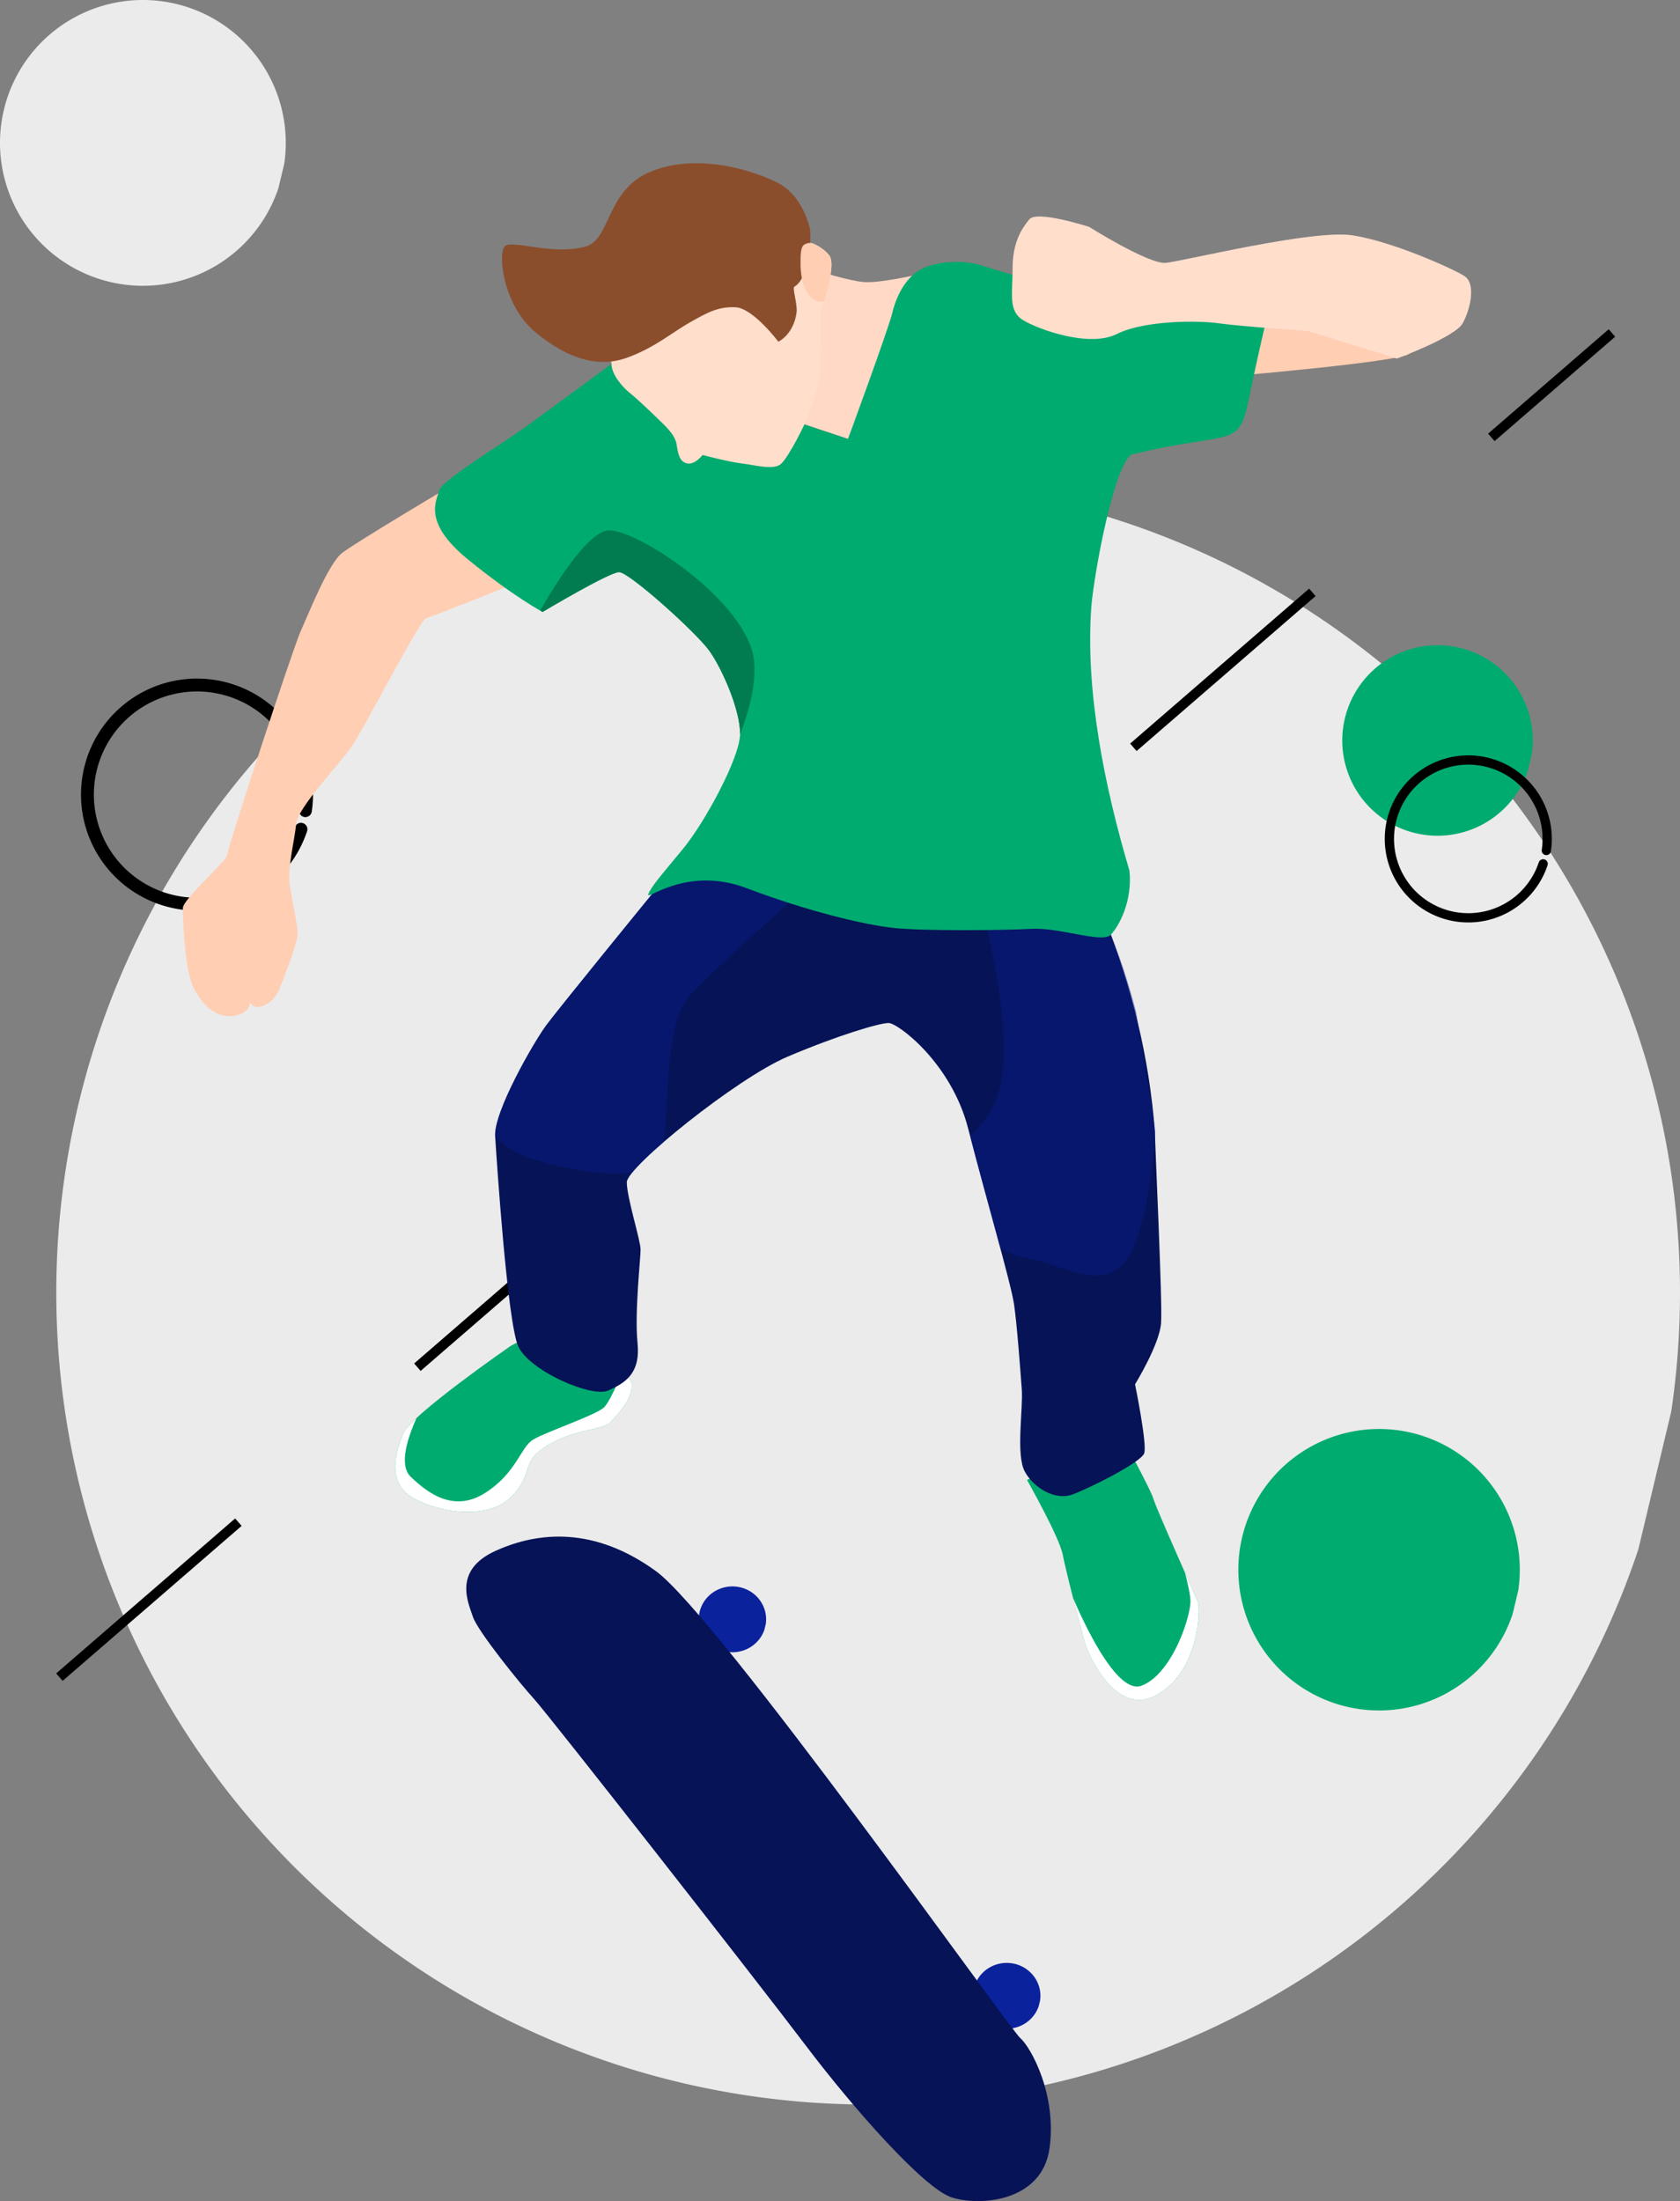 <?xml version="1.0" encoding="UTF-8" standalone="no"?>
<svg
        xmlns:dc="http://purl.org/dc/elements/1.1/"
        xmlns:cc="http://creativecommons.org/ns#"
        xmlns:rdf="http://www.w3.org/1999/02/22-rdf-syntax-ns#"
        xmlns:svg="http://www.w3.org/2000/svg"
        xmlns="http://www.w3.org/2000/svg"
        xmlns:sodipodi="http://sodipodi.sourceforge.net/DTD/sodipodi-0.dtd"
        xmlns:inkscape="http://www.inkscape.org/namespaces/inkscape"
        sodipodi:docname="skate-green.svg"
        inkscape:version="1.0 (4035a4fb49, 2020-05-01)"
        id="svg1047"
        version="1.1"
        viewBox="0 0 146.655 192.127"
        height="192.127mm"
        width="146.655mm">
    <rect x="0" y="0" width="146.655" height="192.127" fill="#808080" stroke="none"/>
    <defs
            id="defs1041">
        <clipPath
                id="clipPath1868-5-7"
                clipPathUnits="userSpaceOnUse">
            <path
                    inkscape:connector-curvature="0"
                    id="path1870-7-4"
                    d="m 64.145,157.084 c 0,0 -8.686,6.014 -9.354,7.617 -0.668,1.604 -1.47,4.276 0.802,5.613 2.272,1.336 6.682,2.005 8.686,-0.134 2.005,-2.138 0.668,-2.94 3.074,-4.41 2.405,-1.47 4.811,-1.336 5.479,-2.005 0.668,-0.668 2.138,-2.272 1.871,-3.474 -0.267,-1.203 -5.613,-3.608 -7.083,-4.009 -1.47,-0.401 -3.475,0.802 -3.475,0.802 z"
                    style="fill:#ffb600;fill-opacity:1;stroke:none;stroke-width:0.265px;stroke-linecap:butt;stroke-linejoin:miter;stroke-opacity:1" />
        </clipPath>
        <clipPath
                id="clipPath1966-6-9"
                clipPathUnits="userSpaceOnUse">
            <path
                    inkscape:connector-curvature="0"
                    id="path1968-3-7"
                    d="m 77.241,116.727 c 0,0 -8.954,10.958 -10.023,12.428 -1.069,1.47 -4.544,7.484 -4.41,9.622 0.134,2.138 1.069,16.17 2.005,18.308 0.935,2.138 6.414,4.544 7.884,3.875 1.47,-0.668 2.806,-1.47 2.539,-4.143 -0.267,-2.673 0.267,-7.35 0.267,-8.152 0,-0.802 -1.203,-4.544 -1.203,-5.88 0,-1.336 9.622,-9.087 14.032,-10.958 4.41,-1.871 8.018,-2.94 8.82,-2.94 0.802,0 5.479,3.475 6.949,9.221 1.47,5.746 3.742,13.497 4.009,15.368 0.267,1.871 0.535,5.613 0.668,7.35 0.134,1.737 -0.535,5.746 0.267,7.216 0.802,1.47 2.673,2.539 4.143,2.005 1.47,-0.535 6.014,-2.806 6.281,-3.608 0.267,-0.802 -0.802,-6.014 -0.802,-6.014 0,0 2.138,-3.474 2.272,-5.345 0.134,-1.871 -0.535,-15.502 -0.535,-16.704 0,-1.203 -1.737,-10.29 -1.737,-11.359 0,-1.069 -2.673,-7.35 -2.673,-7.35 l -26.326,-4.544 z"
                    style="fill:#061357;fill-opacity:1;stroke:none;stroke-width:0.265px;stroke-linecap:butt;stroke-linejoin:miter;stroke-opacity:1" />
        </clipPath>
        <clipPath
                id="clipPath1962-3-3"
                clipPathUnits="userSpaceOnUse">
            <path
                    inkscape:connector-curvature="0"
                    id="path1964-6-2"
                    d="m 77.241,116.727 c 0,0 -8.954,10.958 -10.023,12.428 -1.069,1.47 -4.544,7.484 -4.41,9.622 0.134,2.138 1.069,16.17 2.005,18.308 0.935,2.138 6.414,4.544 7.884,3.875 1.47,-0.668 2.806,-1.47 2.539,-4.143 -0.267,-2.673 0.267,-7.35 0.267,-8.152 0,-0.802 -1.203,-4.544 -1.203,-5.88 0,-1.336 9.622,-9.087 14.032,-10.958 4.41,-1.871 8.018,-2.94 8.82,-2.94 0.802,0 5.479,3.475 6.949,9.221 1.47,5.746 3.742,13.497 4.009,15.368 0.267,1.871 0.535,5.613 0.668,7.35 0.134,1.737 -0.535,5.746 0.267,7.216 0.802,1.47 2.673,2.539 4.143,2.005 1.47,-0.535 6.014,-2.806 6.281,-3.608 0.267,-0.802 -0.802,-6.014 -0.802,-6.014 0,0 2.138,-3.474 2.272,-5.345 0.134,-1.871 -0.535,-15.502 -0.535,-16.704 0,-1.203 -1.737,-10.29 -1.737,-11.359 0,-1.069 -2.673,-7.35 -2.673,-7.35 l -26.326,-4.544 z"
                    style="fill:#061357;fill-opacity:1;stroke:none;stroke-width:0.265px;stroke-linecap:butt;stroke-linejoin:miter;stroke-opacity:1" />
        </clipPath>
        <clipPath
                id="clipPath2088-8-0"
                clipPathUnits="userSpaceOnUse">
            <path
                    style="opacity:1;fill:#ffdecc;fill-opacity:1;stroke:none;stroke-width:0.265px;stroke-linecap:butt;stroke-linejoin:miter;stroke-opacity:1"
                    d="m 72.965,71.358 c 0,0.935 1.002,2.071 1.604,2.539 0.601,0.468 2.205,2.005 2.606,2.405 0.401,0.401 1.336,1.203 1.47,2.071 0.134,0.869 0.267,1.537 0.935,1.67 0.668,0.134 1.336,-0.735 1.336,-0.735 0,0 2.272,0.601 3.408,0.735 1.136,0.134 2.74,0.601 3.408,0.067 0.668,-0.535 2.272,-3.742 2.405,-4.276 0.134,-0.535 0.935,-2.339 1.002,-3.274 0.067,-0.935 0.067,-5.212 0.067,-5.546 0,-0.334 0.468,-1.47 0.601,-2.071 0.134,-0.601 0.601,-2.405 0.2,-3.007 -0.401,-0.601 -1.403,-1.136 -1.67,-1.136 -0.267,0 -1.986,0.009 -2.053,0.476 -0.067,0.468 0.049,-1.078 -0.62,-1.813 -0.668,-0.735 -3.074,-2.472 -4.343,-2.472 -1.27,0 -4.276,0.267 -5.613,1.203 -1.336,0.935 -4.677,5.813 -4.944,7.484 -0.267,1.67 0.2,5.679 0.2,5.679 z"
                    id="path2090-7-8"
                    inkscape:connector-curvature="0"
                    sodipodi:nodetypes="ccccccccccsscsccscscc" />
        </clipPath>
        <clipPath
                id="clipPath1897-1-8"
                clipPathUnits="userSpaceOnUse">
            <path
                    inkscape:connector-curvature="0"
                    id="path1899-6-6"
                    d="m 109.235,168.772 c 0,0 2.835,5.008 3.118,6.52 0.283,1.512 1.89,7.654 2.079,8.126 0.189,0.472 2.551,6.237 6.237,4.063 3.685,-2.173 3.685,-7.56 3.496,-8.032 -0.189,-0.472 -3.591,-8.032 -3.874,-8.977 -0.283,-0.945 -2.835,-5.575 -2.835,-5.575 z"
                    style="fill:#ffb600;fill-opacity:1;stroke:none;stroke-width:0.265px;stroke-linecap:butt;stroke-linejoin:miter;stroke-opacity:1" />
        </clipPath>
        <clipPath
                id="clipPath1939-0-4"
                clipPathUnits="userSpaceOnUse">
            <path
                    sodipodi:nodetypes="csccscsssscsscssccssccsscssccccc"
                    inkscape:connector-curvature="0"
                    id="path1941-9-3"
                    d="m 72.965,71.358 c 0,0 -5.88,3.742 -6.749,4.744 -0.869,1.002 -6.147,5.011 -6.815,5.145 -0.668,0.134 -1.27,0.267 -1.47,1.136 -0.2,0.869 -1.537,2.74 2.472,6.014 4.009,3.274 6.548,4.61 6.548,4.61 0,0 5.813,-3.475 6.682,-3.475 0.869,0 6.749,5.279 7.884,6.882 1.136,1.604 2.673,5.145 2.673,7.216 0,2.071 -3.074,7.751 -5.011,10.089 -1.938,2.339 -2.806,3.341 -3.007,3.942 -0.2,0.601 3.341,-2.539 8.619,-0.535 5.279,2.005 10.29,3.207 12.896,3.474 2.606,0.267 9.555,0.2 11.96,0.067 2.405,-0.134 6.147,1.27 6.882,0.535 0.735,-0.735 2.405,-3.742 2.405,-4.009 0,-0.267 -2.873,-5.345 -2.806,-8.352 0.067,-3.007 0.468,-7.951 -0.134,-9.354 -0.601,-1.403 -1.403,-4.009 -1.136,-7.016 0.267,-3.007 1.938,-11.493 3.474,-12.628 1.537,-1.136 6.281,-2.74 7.283,-2.405 1.002,0.334 0.468,-0.401 1.871,-3.14 1.403,-2.74 2.47,-6.12 2.555,-6.373 0.661,-1.968 -10.573,-0.375 -13.447,-1.578 -2.873,-1.203 -9.622,-3.007 -11.159,-3.541 -1.537,-0.535 -4.009,-0.468 -5.412,0.267 -1.403,0.735 -2.205,2.405 -2.539,3.809 -0.334,1.403 -3.875,11.025 -3.875,11.025 l -4.41,-1.47 c 0,0 -9.889,-2.205 -11.626,-3.207 -1.737,-1.002 -4.61,-1.871 -4.61,-1.871 z"
                    style="fill:#ffb600;fill-opacity:1;stroke:none;stroke-width:0.265px;stroke-linecap:butt;stroke-linejoin:miter;stroke-opacity:1" />
        </clipPath>
    </defs>
    <sodipodi:namedview
            inkscape:window-maximized="1"
            inkscape:window-y="-9"
            inkscape:window-x="-9"
            inkscape:window-height="1001"
            inkscape:window-width="1920"
            showgrid="false"
            inkscape:document-rotation="0"
            inkscape:current-layer="layer1"
            inkscape:document-units="mm"
            inkscape:cy="400.21772"
            inkscape:cx="145.7143"
            inkscape:zoom="0.35"
            inkscape:pageshadow="2"
            inkscape:pageopacity="0.0"
            borderopacity="1.0"
            bordercolor="#666666"
            pagecolor="#ffffff"
            id="base" />
    <g
            transform="translate(-67.28,-42.276)"
            id="layer1"
            inkscape:groupmode="layer"
            inkscape:label="Calque 1">
        <g
                id="g991"
                transform="translate(-126.622,11.371)"
                inkscape:export-filename="C:\Users\sarah.lachise\Pictures\illustrations\skate-green.png"
                inkscape:export-xdpi="90"
                inkscape:export-ydpi="90">
            <path
                    style="opacity:1;vector-effect:none;fill:#ebebeb;fill-opacity:1;stroke:none;stroke-width:1.465;stroke-linecap:round;stroke-linejoin:round;stroke-miterlimit:4;stroke-dasharray:5.86, 5.86;stroke-dashoffset:0;stroke-opacity:1;paint-order:markers stroke fill"
                    id="path1970-7"
                    sodipodi:type="arc"
                    sodipodi:cx="268.55209"
                    sodipodi:cy="129.36754"
                    sodipodi:rx="70.870537"
                    sodipodi:ry="70.870537"
                    sodipodi:start="0.32175145"
                    sodipodi:end="0.14707837"
                    sodipodi:open="true"
                    d="m 335.786,151.779 a 70.871,70.871 0 0 1 -86.689,45.737 70.871,70.871 0 0 1 -49.477,-84.609 70.871,70.871 0 0 1 82.369,-53.124 70.871,70.871 0 0 1 56.669,79.971"
                    inkscape:export-xdpi="90"
                    inkscape:export-ydpi="90"
                    sodipodi:arc-type="arc"
                    transform="translate(1.134,14.363)" />
            <path
                    style="opacity:1;vector-effect:none;fill:none;fill-opacity:1;stroke:#000000;stroke-width:1.124;stroke-linecap:round;stroke-linejoin:round;stroke-miterlimit:4;stroke-dasharray:none;stroke-dashoffset:0;stroke-opacity:1;paint-order:markers stroke fill"
                    id="path1993-5-13-4-7"
                    sodipodi:type="arc"
                    sodipodi:cx="209.96597"
                    sodipodi:cy="85.900269"
                    sodipodi:rx="9.5648594"
                    sodipodi:ry="9.5648594"
                    sodipodi:start="0.32175145"
                    sodipodi:end="0.14707837"
                    sodipodi:open="true"
                    d="m 219.04,88.925 a 9.565,9.565 0 0 1 -11.7,6.173 9.565,9.565 0 0 1 -6.678,-11.419 9.565,9.565 0 0 1 11.117,-7.17 9.565,9.565 0 0 1 7.648,10.793"
                    inkscape:export-xdpi="90"
                    inkscape:export-ydpi="90"
                    sodipodi:arc-type="arc"
                    transform="translate(1.134,14.363)" />
            <path
                    style="fill:none;stroke:#000000;stroke-width:0.861;stroke-linecap:butt;stroke-linejoin:miter;stroke-miterlimit:4;stroke-dasharray:20.667, 20.667;stroke-dashoffset:0;stroke-opacity:1"
                    d="M 199.087,177.297 334.615,59.969"
                    id="path2055-3"
                    inkscape:connector-curvature="0"
                    inkscape:export-xdpi="90"
                    inkscape:export-ydpi="90" />
            <path
                    style="opacity:1;vector-effect:none;fill:#ebebeb;fill-opacity:1;stroke:none;stroke-width:1.465;stroke-linecap:round;stroke-linejoin:round;stroke-miterlimit:4;stroke-dasharray:5.86, 5.86;stroke-dashoffset:0;stroke-opacity:1;paint-order:markers stroke fill"
                    id="path1993-99"
                    sodipodi:type="arc"
                    sodipodi:cx="205.24107"
                    sodipodi:cy="29.014883"
                    sodipodi:rx="12.473214"
                    sodipodi:ry="12.473214"
                    sodipodi:start="0.32175145"
                    sodipodi:end="0.14707837"
                    sodipodi:open="true"
                    d="m 217.074,32.959 a 12.473,12.473 0 0 1 -15.257,8.05 12.473,12.473 0 0 1 -8.708,-14.891 12.473,12.473 0 0 1 14.497,-9.35 12.473,12.473 0 0 1 9.974,14.075"
                    inkscape:export-xdpi="90"
                    inkscape:export-ydpi="90"
                    sodipodi:arc-type="arc"
                    transform="translate(1.134,14.363)" />
            <path
                    style="opacity:1;vector-effect:none;fill:#00ab6f;fill-opacity:1;stroke:none;stroke-width:0.977;stroke-linecap:round;stroke-linejoin:round;stroke-miterlimit:4;stroke-dasharray:3.907, 3.907;stroke-dashoffset:0;stroke-opacity:1;paint-order:markers stroke fill"
                    id="path1993-5-4"
                    sodipodi:type="arc"
                    sodipodi:cx="318.25595"
                    sodipodi:cy="81.175598"
                    sodipodi:rx="8.3154764"
                    sodipodi:ry="8.3154764"
                    sodipodi:start="0.32175145"
                    sodipodi:end="0.14707837"
                    sodipodi:open="true"
                    d="m 326.145,83.805 a 8.315,8.315 0 0 1 -10.171,5.366 8.315,8.315 0 0 1 -5.805,-9.927 8.315,8.315 0 0 1 9.665,-6.233 8.315,8.315 0 0 1 6.649,9.383"
                    inkscape:export-xdpi="90"
                    inkscape:export-ydpi="90"
                    sodipodi:arc-type="arc"
                    transform="translate(1.134,14.363)" />
            <path
                    style="opacity:1;vector-effect:none;fill:#00ab6f;fill-opacity:1;stroke:none;stroke-width:1.443;stroke-linecap:round;stroke-linejoin:round;stroke-miterlimit:4;stroke-dasharray:5.771, 5.771;stroke-dashoffset:0;stroke-opacity:1;paint-order:markers stroke fill"
                    id="path1993-5-1-2"
                    sodipodi:type="arc"
                    sodipodi:cx="313.15326"
                    sodipodi:cy="153.55803"
                    sodipodi:rx="12.284226"
                    sodipodi:ry="12.284226"
                    sodipodi:start="0.32175145"
                    sodipodi:end="0.14707837"
                    sodipodi:open="true"
                    d="m 324.807,157.443 a 12.284,12.284 0 0 1 -15.026,7.928 12.284,12.284 0 0 1 -8.576,-14.666 12.284,12.284 0 0 1 14.277,-9.208 12.284,12.284 0 0 1 9.823,13.862"
                    inkscape:export-xdpi="90"
                    inkscape:export-ydpi="90"
                    sodipodi:arc-type="arc"
                    transform="translate(1.134,14.363)" />
            <path
                    style="opacity:1;vector-effect:none;fill:none;fill-opacity:1;stroke:#000000;stroke-width:0.809;stroke-linecap:round;stroke-linejoin:round;stroke-miterlimit:4;stroke-dasharray:none;stroke-dashoffset:0;stroke-opacity:1;paint-order:markers stroke fill"
                    id="path1993-5-13-6"
                    sodipodi:type="arc"
                    sodipodi:cx="320.94278"
                    sodipodi:cy="89.768105"
                    sodipodi:rx="6.88761"
                    sodipodi:ry="6.88761"
                    sodipodi:start="0.32175145"
                    sodipodi:end="0.14707837"
                    sodipodi:open="true"
                    d="m 327.477,91.946 a 6.888,6.888 0 0 1 -8.425,4.445 6.888,6.888 0 0 1 -4.809,-8.223 6.888,6.888 0 0 1 8.005,-5.163 6.888,6.888 0 0 1 5.507,7.772"
                    inkscape:export-xdpi="90"
                    inkscape:export-ydpi="90"
                    sodipodi:arc-type="arc"
                    transform="translate(1.134,14.363)" />
            <g
                    transform="translate(-7.946,-17.893)"
                    id="g1008"
                    inkscape:export-filename="C:\Users\sarah.lachise\Pictures\illustrations\appli vie sco\boy-skate-greenx3.png"
                    inkscape:export-xdpi="288.01453"
                    inkscape:export-ydpi="288.01453">
                <path
                        inkscape:export-ydpi="90"
                        inkscape:export-xdpi="90"
                        style="fill:#ffd9c5;fill-opacity:1;stroke:none;stroke-width:0.265px;stroke-linecap:butt;stroke-linejoin:miter;stroke-opacity:1"
                        d="m 273.136,72.412 c 0,0 2.673,0.869 4.076,1.002 1.403,0.134 4.903,-0.684 4.903,-0.684 l -6.24,14.382 -4.41,-1.47 z"
                        id="path1816-1"
                        inkscape:connector-curvature="0"
                        sodipodi:nodetypes="cccccc" />
                <path
                        inkscape:export-ydpi="90"
                        inkscape:export-xdpi="90"
                        sodipodi:nodetypes="ccccssccccsssccc"
                        style="fill:#ffceb3;fill-opacity:1;stroke:none;stroke-width:0.265px;stroke-linecap:butt;stroke-linejoin:miter;stroke-opacity:1"
                        d="m 247.341,99.515 c 0,0 -7.76,3.113 -8.295,3.246 -0.535,0.134 -5.362,9.495 -6.431,11.098 -1.069,1.604 -4.781,5.391 -4.915,6.861 -0.134,1.47 -0.802,3.875 -0.535,5.479 0.267,1.604 0.668,3.475 0.668,4.143 0,0.668 -1.069,3.474 -1.604,4.811 -0.535,1.336 -2.005,1.871 -2.405,1.336 -0.401,-0.535 0.267,0.535 -1.336,0.935 -1.604,0.401 -2.94,-0.802 -3.742,-2.405 -0.802,-1.604 -0.935,-6.147 -0.935,-6.949 0,-0.802 3.875,-4.143 3.875,-4.677 0,-0.535 5.746,-18.041 6.414,-19.511 0.668,-1.47 2.405,-5.88 3.608,-6.815 1.203,-0.935 9.755,-6.014 9.755,-6.014 z"
                        id="path1841-8"
                        inkscape:connector-curvature="0" />
                <path
                        inkscape:export-ydpi="90"
                        inkscape:export-xdpi="90"
                        style="fill:#ffceb3;fill-opacity:1;stroke:none;stroke-width:0.265px;stroke-linecap:butt;stroke-linejoin:miter;stroke-opacity:1"
                        d="m 310.153,81.566 c 0,0 13.741,-1.196 14.677,-1.864 0.935,-0.668 -9.002,-3.318 -9.002,-3.318 l -12.642,-0.514 z"
                        id="path1843-2"
                        inkscape:connector-curvature="0"
                        sodipodi:nodetypes="ccccc" />
                <path
                        inkscape:export-ydpi="90"
                        inkscape:export-xdpi="90"
                        style="fill:#00ab6f;fill-opacity:1;stroke:none;stroke-width:0.265px;stroke-linecap:butt;stroke-linejoin:miter;stroke-opacity:1"
                        d="m 246.409,166.291 c 0,0 -8.686,6.014 -9.354,7.617 -0.668,1.604 -1.47,4.276 0.802,5.613 2.272,1.336 6.682,2.005 8.686,-0.134 2.005,-2.138 0.668,-2.94 3.074,-4.41 2.405,-1.47 4.811,-1.336 5.479,-2.005 0.668,-0.668 2.138,-2.272 1.871,-3.474 -0.267,-1.203 -5.613,-3.608 -7.083,-4.009 -1.47,-0.401 -3.475,0.802 -3.475,0.802 z"
                        id="path1849-8"
                        inkscape:connector-curvature="0" />
                <path
                        transform="translate(182.264,9.207)"
                        inkscape:export-ydpi="90"
                        inkscape:export-xdpi="90"
                        style="fill:#ffffff;fill-opacity:1;stroke:none;stroke-width:0.265px;stroke-linecap:butt;stroke-linejoin:miter;stroke-opacity:1"
                        d="m 56.788,161.697 c 0,0 -3.021,5.174 -1.369,6.779 1.652,1.605 3.9,3.129 6.572,1.392 2.673,-1.737 3.04,-3.934 4.101,-4.598 1.061,-0.664 5.56,-2.172 6.228,-2.84 0.668,-0.668 1.847,-3.742 1.847,-3.742 l 4.544,1.203 -5.88,11.225 -14.433,6.281 -8.152,-7.617 2.005,-9.755 z"
                        id="path1851-6"
                        inkscape:connector-curvature="0"
                        clip-path="url(#clipPath1868-5-7)"
                        sodipodi:nodetypes="zzzzccccccccz" />
                <path
                        inkscape:export-ydpi="90"
                        inkscape:export-xdpi="90"
                        style="fill:#00ab6f;fill-opacity:1;stroke:none;stroke-width:0.265px;stroke-linecap:butt;stroke-linejoin:miter;stroke-opacity:1"
                        d="m 291.5,177.978 c 0,0 2.835,5.008 3.118,6.52 0.283,1.512 1.89,7.654 2.079,8.126 0.189,0.472 2.551,6.237 6.237,4.063 3.685,-2.173 3.685,-7.56 3.496,-8.032 -0.189,-0.472 -3.591,-8.032 -3.874,-8.977 -0.283,-0.945 -2.835,-5.575 -2.835,-5.575 z"
                        id="path1872-6"
                        inkscape:connector-curvature="0" />
                <path
                        inkscape:export-ydpi="90"
                        inkscape:export-xdpi="90"
                        sodipodi:nodetypes="ccccsssssssscscccccccc"
                        style="fill:#061357;fill-opacity:1;stroke:none;stroke-width:0.265px;stroke-linecap:butt;stroke-linejoin:miter;stroke-opacity:1"
                        d="m 259.505,125.933 c 0,0 -8.954,10.958 -10.023,12.428 -1.069,1.47 -4.544,7.484 -4.41,9.622 0.134,2.138 1.069,16.17 2.005,18.308 0.935,2.138 6.414,4.544 7.884,3.875 1.47,-0.668 2.806,-1.47 2.539,-4.143 -0.267,-2.673 0.267,-7.35 0.267,-8.152 0,-0.802 -1.203,-4.544 -1.203,-5.88 0,-1.336 9.622,-9.087 14.032,-10.958 4.41,-1.871 8.018,-2.94 8.82,-2.94 0.802,0 5.479,3.475 6.949,9.221 1.47,5.746 3.742,13.497 4.009,15.368 0.267,1.871 0.535,5.613 0.668,7.35 0.134,1.737 -0.535,5.746 0.267,7.216 0.802,1.47 2.673,2.539 4.143,2.005 1.47,-0.535 6.014,-2.806 6.281,-3.608 0.267,-0.802 -0.802,-6.014 -0.802,-6.014 0,0 2.138,-3.474 2.272,-5.345 0.134,-1.871 -0.535,-15.502 -0.535,-16.704 -0.524,-6.659 -2.005,-12.525 -4.41,-18.709 l -26.326,-4.544 z"
                        id="path1847-1"
                        inkscape:connector-curvature="0" />
                <path
                        transform="translate(182.264,9.207)"
                        inkscape:export-ydpi="90"
                        inkscape:export-xdpi="90"
                        sodipodi:nodetypes="cccsccc"
                        style="fill:#091e89;fill-opacity:0.463;stroke:none;stroke-width:0.265px;stroke-linecap:butt;stroke-linejoin:miter;stroke-opacity:1"
                        d="m 60.098,134.092 c 1.512,2.646 1.89,5.292 5.859,6.615 3.969,1.323 9.125,1.88 10.826,0.557 1.701,-1.323 0.127,-11.608 3.07,-14.829 3.117,-3.411 14.494,-13.183 14.494,-13.183 l -33.866,-1.268 z"
                        id="path1943-5"
                        inkscape:connector-curvature="0"
                        clip-path="url(#clipPath1966-6-9)" />
                <path
                        transform="translate(182.264,9.207)"
                        inkscape:export-ydpi="90"
                        inkscape:export-xdpi="90"
                        sodipodi:nodetypes="zcscczzz"
                        style="fill:#091e89;fill-opacity:0.463;stroke:none;stroke-width:0.265px;stroke-linecap:butt;stroke-linejoin:miter;stroke-opacity:1"
                        d="m 102.999,142.408 c 1.175,3.469 2.835,6.426 6.237,6.993 3.402,0.567 7.56,3.78 9.449,-1.323 1.89,-5.103 1.795,-12.001 1.795,-12.001 -1.624,-9.93 -5.225,-21.756 -8.977,-19.182 0,0 -7.182,-0.756 -6.898,-0.189 0.283,0.567 3,9.638 2.551,15.97 -0.449,6.331 -5.333,6.264 -4.158,9.733 z"
                        id="path1945-7"
                        inkscape:connector-curvature="0"
                        clip-path="url(#clipPath1962-3-3)" />
                <path
                        inkscape:export-ydpi="90"
                        inkscape:export-xdpi="90"
                        style="fill:#00ab6f;fill-opacity:1;stroke:none;stroke-width:0.265px;stroke-linecap:butt;stroke-linejoin:miter;stroke-opacity:1"
                        d="m 255.229,80.564 c 0,0 -5.536,4.076 -7.505,5.5 -1.968,1.424 -7.312,4.675 -7.529,5.525 -0.2,0.869 -1.537,2.74 2.472,6.014 4.009,3.274 6.548,4.61 6.548,4.61 0,0 5.813,-3.475 6.682,-3.475 0.869,0 6.749,5.279 7.884,6.882 1.136,1.604 2.673,5.145 2.673,7.216 0,2.071 -3.074,7.751 -5.011,10.089 -1.938,2.339 -2.806,3.341 -3.007,3.942 -0.2,0.601 3.341,-2.539 8.619,-0.535 5.279,2.005 10.29,3.207 12.896,3.474 2.606,0.267 9.555,0.2 11.96,0.067 2.405,-0.134 6.147,1.27 6.882,0.535 0.735,-0.735 1.933,-2.986 1.649,-5.615 -2.199,-7.41 -3.878,-15.793 -3.32,-23.116 0.267,-3.007 1.938,-12.06 3.474,-13.195 8.498,-2.089 9.358,-0.506 10.193,-4.506 0.835,-4 1.431,-6.592 1.516,-6.846 0.661,-1.968 -10.573,-0.375 -13.447,-1.578 -2.873,-1.203 -9.622,-3.007 -11.159,-3.541 -1.537,-0.535 -4.009,-0.468 -5.412,0.267 -1.403,0.735 -2.205,2.405 -2.539,3.809 -0.334,1.403 -3.875,11.025 -3.875,11.025 l -4.41,-1.47 c 0,0 -9.889,-2.205 -11.626,-3.207 -1.737,-1.002 -4.61,-1.871 -4.61,-1.871 z"
                        id="path1818-9"
                        inkscape:connector-curvature="0"
                        sodipodi:nodetypes="czcscsssscsscsccczsscssccccc" />
                <path
                        inkscape:export-ydpi="90"
                        inkscape:export-xdpi="90"
                        style="opacity:1;fill:#ffdecc;fill-opacity:1;stroke:none;stroke-width:0.265px;stroke-linecap:butt;stroke-linejoin:miter;stroke-opacity:1"
                        d="m 255.229,80.564 c 0,0.935 1.002,2.071 1.604,2.539 0.601,0.468 2.205,2.005 2.606,2.405 0.401,0.401 1.336,1.203 1.47,2.071 0.134,0.869 0.267,1.537 0.935,1.67 0.668,0.134 1.336,-0.735 1.336,-0.735 0,0 2.272,0.601 3.408,0.735 1.136,0.134 2.74,0.601 3.408,0.067 0.668,-0.535 2.272,-3.742 2.405,-4.276 0.134,-0.535 0.935,-2.339 1.002,-3.274 0.067,-0.935 0.067,-5.212 0.067,-5.546 0,-0.334 0.468,-1.47 0.601,-2.071 0.134,-0.601 0.601,-2.405 0.2,-3.007 -0.401,-0.601 -1.403,-1.136 -1.67,-1.136 -0.267,0 -1.514,0.765 -1.581,1.232 -0.067,0.468 -0.424,-1.834 -1.092,-2.569 -0.668,-0.735 -3.074,-2.472 -4.343,-2.472 -1.27,0 -4.276,0.267 -5.613,1.203 -1.336,0.935 -4.677,5.813 -4.944,7.484 -0.267,1.67 0.2,5.679 0.2,5.679 z"
                        id="path1812-2"
                        inkscape:connector-curvature="0"
                        sodipodi:nodetypes="ccccccccccsscsccscscc" />
                <path
                        inkscape:export-ydpi="90"
                        inkscape:export-xdpi="90"
                        style="fill:#8b4e2d;fill-opacity:1;stroke:none;stroke-width:0.265px;stroke-linecap:butt;stroke-linejoin:miter;stroke-opacity:1"
                        d="m 271.399,75.954 c 0,-0.935 -0.401,-2.005 -0.2,-2.138 1.196,-0.667 1.544,-3.899 1.336,-5.145 -0.134,-0.535 -0.802,-2.806 -2.606,-3.809 -1.804,-1.002 -6.882,-2.806 -11.159,-1.136 -4.276,1.67 -3.474,6.414 -6.214,6.682 -2.701,0.586 -5.952,-0.665 -6.615,-0.134 -0.668,0.535 -0.224,5.167 2.673,7.55 2.896,2.384 5.526,3.075 7.951,2.205 2.425,-0.87 3.942,-2.205 5.479,-3.074 1.537,-0.869 2.472,-1.403 4.009,-1.336 1.537,0.067 3.742,3.007 3.742,3.007 1.094,-0.601 1.526,-1.832 1.604,-2.673 z"
                        id="path1814-0"
                        inkscape:connector-curvature="0"
                        sodipodi:nodetypes="cccszcszzcccc" />
                <path
                        transform="translate(182.264,9.207)"
                        inkscape:export-ydpi="90"
                        inkscape:export-xdpi="90"
                        style="fill:#ffceb3;fill-opacity:1;stroke:none;stroke-width:0.265px;stroke-linecap:butt;stroke-linejoin:miter;stroke-opacity:1"
                        d="m 89.468,62.738 c 0.035,1.876 0.753,3.184 1.871,3.207 0.535,0 1.938,-2.539 1.938,-2.873 -1.492,-3.148 -2.585,-2.475 -3.083,-2.289 -0.497,0.187 -0.761,0.078 -0.726,1.955 z"
                        id="path1820-1"
                        inkscape:connector-curvature="0"
                        clip-path="url(#clipPath2088-8-0)"
                        sodipodi:nodetypes="zcczz" />
                <path
                        inkscape:export-ydpi="90"
                        inkscape:export-xdpi="90"
                        sodipodi:nodetypes="ccsssczsccccc"
                        style="fill:#ffdecc;fill-opacity:1;stroke:none;stroke-width:0.265px;stroke-linecap:butt;stroke-linejoin:miter;stroke-opacity:1"
                        d="m 323.784,80.096 c 0,0 5.078,-1.871 5.746,-3.074 0.668,-1.203 1.203,-3.475 0.134,-4.143 -1.069,-0.668 -6.281,-3.007 -9.755,-3.541 -3.475,-0.535 -14.833,2.272 -16.303,2.405 -1.47,0.134 -6.682,-3.14 -6.682,-3.14 0,0 -4.544,-1.47 -5.212,-0.668 -0.668,0.802 -1.47,2.005 -1.47,4.276 0,2.272 -0.401,3.742 0.935,4.544 1.336,0.802 5.746,2.405 8.152,1.203 2.405,-1.203 7.083,-1.203 8.954,-0.935 1.871,0.267 7.751,0.668 7.751,0.668 z"
                        id="path1845-9"
                        inkscape:connector-curvature="0" />
                <path
                        transform="translate(182.264,9.207)"
                        sodipodi:nodetypes="cssscccccc"
                        inkscape:export-ydpi="90"
                        inkscape:export-xdpi="90"
                        style="fill:#ffffff;fill-opacity:1;stroke:none;stroke-width:0.265px;stroke-linecap:butt;stroke-linejoin:miter;stroke-opacity:1"
                        d="m 112.826,178.032 c 0,0 3.78,9.733 6.426,8.693 1.008,-0.396 1.865,-1.354 2.54,-2.467 1.097,-1.809 1.712,-4.026 1.712,-4.904 0,-1.417 -1.795,-6.993 -1.795,-6.993 l 5.953,8.882 -5.197,10.772 -4.158,-0.378 -6.426,-8.41 z"
                        id="path1874-1"
                        inkscape:connector-curvature="0"
                        clip-path="url(#clipPath1897-1-8)" />
                <path
                        sodipodi:arc-type="arc"
                        inkscape:export-ydpi="90"
                        inkscape:export-xdpi="90"
                        style="opacity:1;vector-effect:none;fill:#0b229d;fill-opacity:1;stroke:none;stroke-width:1.465;stroke-linecap:round;stroke-linejoin:round;stroke-miterlimit:4;stroke-dasharray:5.86, 5.86;stroke-dashoffset:0;stroke-opacity:1;paint-order:markers stroke fill"
                        id="path1905-4"
                        sodipodi:type="arc"
                        sodipodi:cx="265.78622"
                        sodipodi:cy="190.14473"
                        sodipodi:rx="2.9399648"
                        sodipodi:ry="2.8731472"
                        sodipodi:start="0.32175145"
                        sodipodi:end="0.14707837"
                        sodipodi:open="true"
                        d="m 268.575,191.053 a 2.94,2.873 0 0 1 -3.596,1.854 2.94,2.873 0 0 1 -2.053,-3.43 2.94,2.873 0 0 1 3.417,-2.154 2.94,2.873 0 0 1 2.351,3.242" />
                <path
                        sodipodi:arc-type="arc"
                        inkscape:export-ydpi="90"
                        inkscape:export-xdpi="90"
                        style="opacity:1;vector-effect:none;fill:#0b229d;fill-opacity:1;stroke:none;stroke-width:1.465;stroke-linecap:round;stroke-linejoin:round;stroke-miterlimit:4;stroke-dasharray:5.86, 5.86;stroke-dashoffset:0;stroke-opacity:1;paint-order:markers stroke fill"
                        id="path1905-8-4"
                        sodipodi:type="arc"
                        sodipodi:cx="289.73065"
                        sodipodi:cy="223.00734"
                        sodipodi:rx="2.9399648"
                        sodipodi:ry="2.8731472"
                        sodipodi:start="0.32175145"
                        sodipodi:end="0.14707837"
                        sodipodi:open="true"
                        d="m 292.52,223.916 a 2.94,2.873 0 0 1 -3.596,1.854 2.94,2.873 0 0 1 -2.053,-3.43 2.94,2.873 0 0 1 3.417,-2.154 2.94,2.873 0 0 1 2.351,3.242" />
                <path
                        inkscape:export-ydpi="90"
                        inkscape:export-xdpi="90"
                        style="fill:#061357;fill-opacity:1;stroke:none;stroke-width:0.265px;stroke-linecap:butt;stroke-linejoin:miter;stroke-opacity:1"
                        d="m 243.14,189.944 c -0.404,-1.213 -1.805,-4.071 1.972,-5.779 3.777,-1.708 8.647,-2.106 13.993,1.77 5.345,3.875 30.87,39.957 31.805,40.759 0.935,0.802 3.221,4.974 2.552,9.651 -0.668,4.677 -6.161,5.048 -8.566,4.247 -2.405,-0.802 -8.553,-7.751 -12.695,-13.23 -4.143,-5.479 -22.395,-28.794 -23.732,-30.264 -1.336,-1.47 -4.925,-5.941 -5.329,-7.154 z"
                        id="path1903-5"
                        inkscape:connector-curvature="0"
                        sodipodi:nodetypes="zzscccccz" />
                <path
                        transform="translate(182.264,9.207)"
                        inkscape:export-ydpi="90"
                        inkscape:export-xdpi="90"
                        style="fill:#007c50;fill-opacity:1;stroke:none;stroke-width:0.265px;stroke-linecap:butt;stroke-linejoin:miter;stroke-opacity:1"
                        d="m 66.524,93.271 c 0,0 3.78,-6.993 6.048,-7.371 2.268,-0.378 12.473,6.237 12.851,11.528 0.378,5.292 -4.347,12.662 -6.426,14.93 -2.079,2.268 -12.473,-19.088 -12.473,-19.088 z"
                        id="path1922-7"
                        inkscape:connector-curvature="0"
                        clip-path="url(#clipPath1939-0-4)" />
            </g>
        </g>
    </g>
</svg>